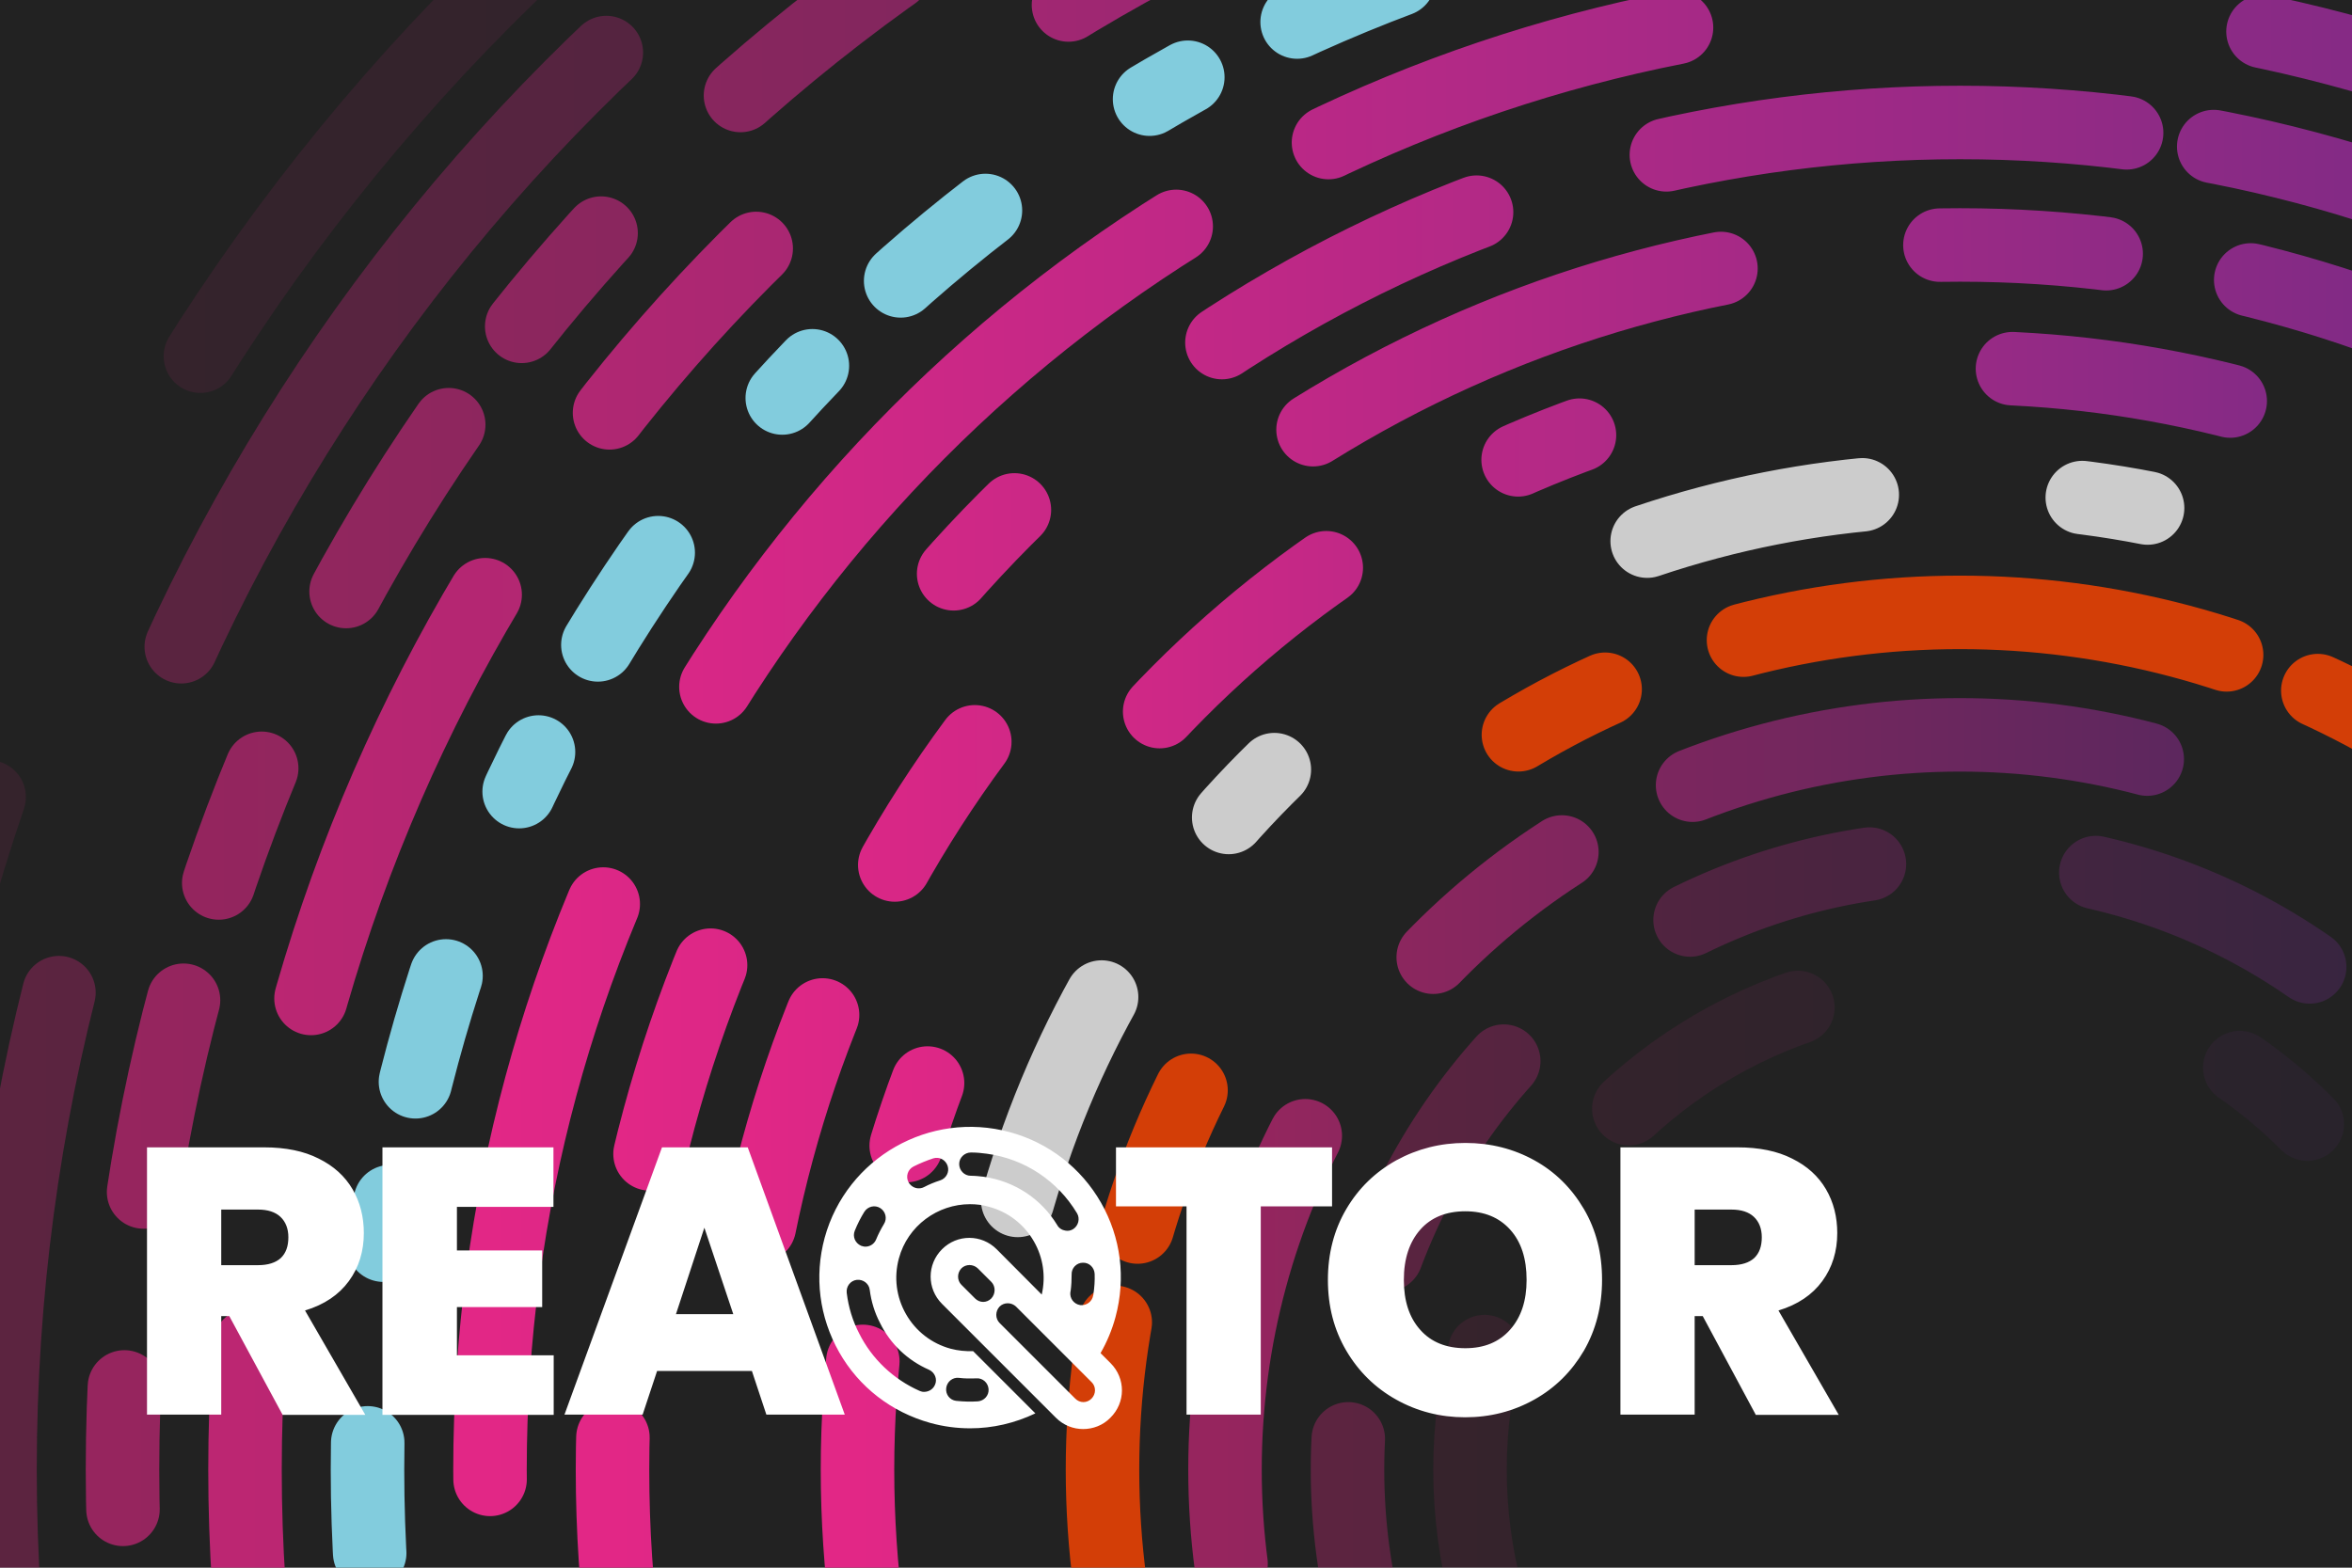 <svg xmlns="http://www.w3.org/2000/svg" xmlns:xlink="http://www.w3.org/1999/xlink" fill="currentColor" version="1.1" viewBox="0 0 960 640"><style type="text/css">.logo{fill:#fff;filter:url(#shadow)}.background{fill:#222}.c{fill:none;stroke-width:30;stroke-linecap:round;stroke-miterlimit:10;animation:50s spin alternate infinite linear}.c-0{stroke:url(#lg-0);stroke-dasharray:27,180,90,90;animation-direction:normal;animation-duration:40s}.c-1{stroke:url(#lg-1);stroke-dasharray:18,50,45,81;animation-direction:reverse;animation-duration:155s}.c-2,.c-3{stroke:url(#lg-2);stroke-dasharray:90,162,144,180,90;animation-direction:normal;animation-duration:87s}.c-3{stroke:url(#lg-3);stroke-dasharray:71,150,241,100,268;animation-direction:reverse}.c-4{stroke:url(#lg-4);stroke-dasharray:68,60,189,180,90;animation-direction:normal;animation-duration:100s}.c-5{stroke:url(#lg-5);stroke-dasharray:77,93,96;animation-direction:reverse;animation-duration:31s}.c-6{stroke:url(#lg-6);stroke-dasharray:36,109,117,81,189;animation-direction:normal;animation-duration:34s}.c-7{stroke:url(#lg-7);stroke-dasharray:60,200,40;animation-direction:reverse;animation-duration:139s}.c--long-1{stroke-dasharray:300,150,400,200}.c--long-2{stroke-dasharray:250,150,300,120}.c--long-3{stroke-color:orange;stroke-dasharray:50,80,80,50}.c--orange{stroke:#ff4500}.c--blue{stroke:#82ccdd}.c--white{stroke:#ccc}.c--20{opacity:.1}.c--40{opacity:.3}.c--60{opacity:.6}.c--80{opacity:.8}</style><filter id="shadow"><feDropShadow dx="4" dy="4" flood-color="#222" flood-opacity=".2" stdDeviation="4"/></filter><rect width="960" height="640" class="background"/><g class="wrapper" transform="translate(800 600)"><circle id="circ-2" cx="0" cy="0" r="200" class="c c-6 c--20"/><circle id="circ-3" cx="0" cy="0" r="250" class="c c-5 c--40"/><circle id="circ-4" cx="0" cy="0" r="300" class="c c-4 c--60"/><circle id="circ-5" cx="0" cy="0" r="350" class="c c-7 c--80 c--orange"/><circle id="circ-6" cx="0" cy="0" r="400" class="c c-0 c--white"/><circle id="circ-7" cx="0" cy="0" r="450" class="c c-0"/><circle id="circ-0" cx="0" cy="0" r="500" class="c c-4"/><circle id="circ-1" cx="0" cy="0" r="550" class="c c-6"/><circle id="circ-2" cx="0" cy="0" r="600" class="c c-3"/><circle id="circ-3" cx="0" cy="0" r="650" class="c c-1 c--blue"/><circle id="circ-4" cx="0" cy="0" r="700" class="c c-2 c--80"/><circle id="circ-5" cx="0" cy="0" r="750" class="c c-6 c--60 c--long-3"/><circle id="circ-6" cx="0" cy="0" r="800" class="c c-7 c--40 c--long-2"/><circle id="circ-7" cx="0" cy="0" r="850" class="c c-0 c--20 c--long-1"/><linearGradient id="lg-0"><stop offset="0" style="stop-color:#e22786"/><stop offset="1" style="stop-color:#502c85"/></linearGradient><linearGradient id="lg-1"><stop offset="0" style="stop-color:#e22786"/><stop offset="1" style="stop-color:#502c85"/></linearGradient><linearGradient id="lg-2"><stop offset="0" style="stop-color:#e22786"/><stop offset="1" style="stop-color:#502c85"/></linearGradient><linearGradient id="lg-3"><stop offset="0" style="stop-color:#e22786"/><stop offset="1" style="stop-color:#502c85"/></linearGradient><linearGradient id="lg-4"><stop offset="0" style="stop-color:#e22786"/><stop offset="1" style="stop-color:#502c85"/></linearGradient><linearGradient id="lg-5"><stop offset="0" style="stop-color:#e22786"/><stop offset="1" style="stop-color:#502c85"/></linearGradient><linearGradient id="lg-6"><stop offset="0" style="stop-color:#e22786"/><stop offset="1" style="stop-color:#502c85"/></linearGradient><linearGradient id="lg-7"><stop offset="0" style="stop-color:#e22786"/><stop offset="1" style="stop-color:#502c85"/></linearGradient></g><g><path d="M483.7,8.4v24.1h-29.1v85h-30.3v-85h-28.8V8.4H483.7z M509.9,111.4c-8.6-4.8-15.4-11.5-20.4-20	c-5-8.5-7.5-18.1-7.5-28.9c0-10.7,2.5-20.4,7.5-28.9c5-8.5,11.8-15.1,20.4-19.9c8.6-4.7,18-7.1,28.2-7.1c10.3,0,19.7,2.4,28.2,7.1	c8.5,4.7,15.2,11.4,20.2,19.9c5,8.5,7.4,18.1,7.4,28.9c0,10.7-2.5,20.4-7.4,28.9c-5,8.5-11.7,15.2-20.3,20c-8.6,4.8-18,7.2-28.2,7.2	C527.9,118.6,518.5,116.2,509.9,111.4z M556.4,82.8c4.5-5.1,6.7-11.8,6.7-20.3c0-8.7-2.2-15.5-6.7-20.5c-4.5-5-10.6-7.5-18.3-7.5	c-7.8,0-14,2.5-18.4,7.5c-4.4,5-6.7,11.8-6.7,20.5c0,8.6,2.2,15.4,6.7,20.4c4.4,5,10.6,7.5,18.4,7.5	C545.8,90.4,551.9,87.9,556.4,82.8z M656.6,117.5L635,77.3h-3.3v40.2h-30.3V8.4h47.8c8.8,0,16.2,1.5,22.3,4.6	c6.1,3,10.7,7.2,13.8,12.5c3.1,5.3,4.6,11.3,4.6,17.9c0,7.4-2,14-6.1,19.6c-4.1,5.6-10,9.6-17.9,12l24.6,42.6H656.6z M631.7,56.5h15	c4.1,0,7.2-1,9.3-2.9c2.1-2,3.1-4.8,3.1-8.5c0-3.5-1.1-6.3-3.2-8.3c-2.1-2-5.2-3-9.2-3h-15V56.5z M55.3,117.5L33.6,77.3h-3.3v40.2H0	V8.4h47.8c8.8,0,16.2,1.5,22.3,4.6c6.1,3,10.7,7.2,13.8,12.5c3.1,5.3,4.6,11.3,4.6,17.9c0,7.4-2,14-6.1,19.6	c-4.1,5.6-10,9.6-17.9,12l24.6,42.6H55.3z M30.3,56.5h15c4.1,0,7.2-1,9.3-2.9c2.1-2,3.1-4.8,3.1-8.5c0-3.5-1.1-6.3-3.2-8.3	c-2.1-2-5.2-3-9.2-3h-15V56.5z M126.5,32.7v17.8h34.8v23.1h-34.8v19.7h39.5v24.3H96.1V8.4h69.8v24.3H126.5z M246.9,99.7h-38.7	l-5.9,17.8h-31.9L210.2,8.4h35l39.6,109.1h-32L246.9,99.7z M239.3,76.5l-11.8-35.3l-11.6,35.3H239.3z M393.3,96.5l-4.1-4.1	c2.6-4.5,4.7-9.5,6.1-14.7c4.3-15.9,2.2-32.5-5.9-46.7C381.3,16.8,368,6.5,352.2,2.2c-32.7-8.9-66.6,10.4-75.6,43.1	c-4.3,15.9-2.2,32.4,5.9,46.7c8.1,14.3,21.4,24.5,37.2,28.9c5.4,1.5,10.9,2.2,16.3,2.2c9.2,0,18.2-2.1,26.6-6.1l-25.4-25.4	c-3.1,0.1-6.2-0.2-9.2-1c-7.7-2.1-14.2-7.1-18.2-14.1c-4-7-5-15.1-2.9-22.8c3.6-13.3,15.8-22.1,29-22.1c2.6,0,5.3,0.3,7.9,1.1	c7.7,2.1,14.2,7.1,18.2,14.1c3.8,6.6,4.9,14.3,3.2,21.7L346.8,50c-6.2-6.2-16.1-6.2-22.3,0c-6.2,6.2-6.2,16.1,0,22.3l46.5,46.5	c3.1,3.1,7.1,4.6,11.1,4.6s8.1-1.5,11.1-4.6C399.5,112.6,399.5,102.7,393.3,96.5z M288.9,42.4c1.1-2.7,2.4-5.3,3.9-7.7	c1.4-2.2,4.3-2.9,6.5-1.5c2.2,1.4,2.9,4.3,1.5,6.5c-1.2,2-2.3,4.1-3.2,6.3c-0.8,2-2.9,3.2-5,2.9c-0.4-0.1-0.8-0.2-1.1-0.3	C289,47.5,287.9,44.8,288.9,42.4z M326.2,106.7c0.3-2.6,2.6-4.5,5.2-4.2c2.3,0.3,4.7,0.3,7.1,0.2c2.6-0.2,4.8,1.8,5,4.4	c0.2,2.6-1.8,4.8-4.4,5c-2.9,0.2-5.8,0.1-8.7-0.2c0,0-0.1,0-0.1,0C327.7,111.6,325.9,109.3,326.2,106.7z M319.2,99.2	c2.4,1.1,3.5,3.9,2.4,6.2c-0.9,2-2.9,3-5,2.8c-0.4-0.1-0.9-0.2-1.3-0.4c-10.6-4.7-19.4-13-24.6-23.4c-2.7-5.2-4.4-10.8-5.1-16.6	c-0.3-2.6,1.5-5,4.1-5.3c2.6-0.3,5,1.5,5.3,4.1c0.6,4.7,2,9.3,4.2,13.5C303.4,88.7,310.5,95.4,319.2,99.2z M386.8,60.1	c0.1,2.7-0.1,5.5-0.5,8.2c0,0.2,0,0.3-0.1,0.5c-0.4,2.6-2.8,4.3-5.3,4c0,0,0,0,0,0c-2.6-0.4-4.4-2.8-4-5.4L377,67	c0.3-2.2,0.4-4.4,0.4-6.7c-0.1-2.6,2-4.8,4.6-4.8C384.6,55.4,386.7,57.5,386.8,60.1z M323.7,21.9c-2.2,0.7-4.4,1.6-6.5,2.7	c-0.9,0.5-1.9,0.6-2.8,0.5c-1.5-0.2-2.8-1.1-3.6-2.5c-1.2-2.3-0.3-5.2,2.1-6.4c2.6-1.3,5.3-2.4,8-3.3c2.5-0.8,5.1,0.6,5.9,3.1	C327.6,18.5,326.2,21.1,323.7,21.9z M341.5,20.4c-1.7-0.2-3.5-0.4-5.3-0.4c-2.6,0-4.7-2.2-4.7-4.8c0-2.6,2.2-4.7,4.8-4.7	c2.2,0,4.3,0.2,6.5,0.5c15.4,2.1,28.8,11,36.8,24.3c1.3,2.2,0.6,5.1-1.6,6.5c-1,0.6-2,0.8-3.1,0.6c-1.4-0.2-2.7-1-3.4-2.3	C365,29.4,354.1,22.2,341.5,20.4z M344.6,70.1c-0.9,0.9-2.1,1.4-3.3,1.4c-1.2,0-2.4-0.5-3.3-1.4l-5.6-5.6c-1.8-1.8-1.8-4.8,0-6.7	c1.8-1.8,4.8-1.8,6.7,0l5.6,5.6C346.4,65.2,346.4,68.2,344.6,70.1z M385.5,111c-0.9,0.9-2.1,1.4-3.3,1.4c-1.2,0-2.4-0.5-3.3-1.4	l-30.9-30.9c-1.8-1.8-1.8-4.8,0-6.7c1.8-1.8,4.8-1.8,6.7,0l30.9,30.9C387.4,106.1,387.4,109.1,385.5,111z" class="logo" transform="translate(60 460)"/></g></svg>